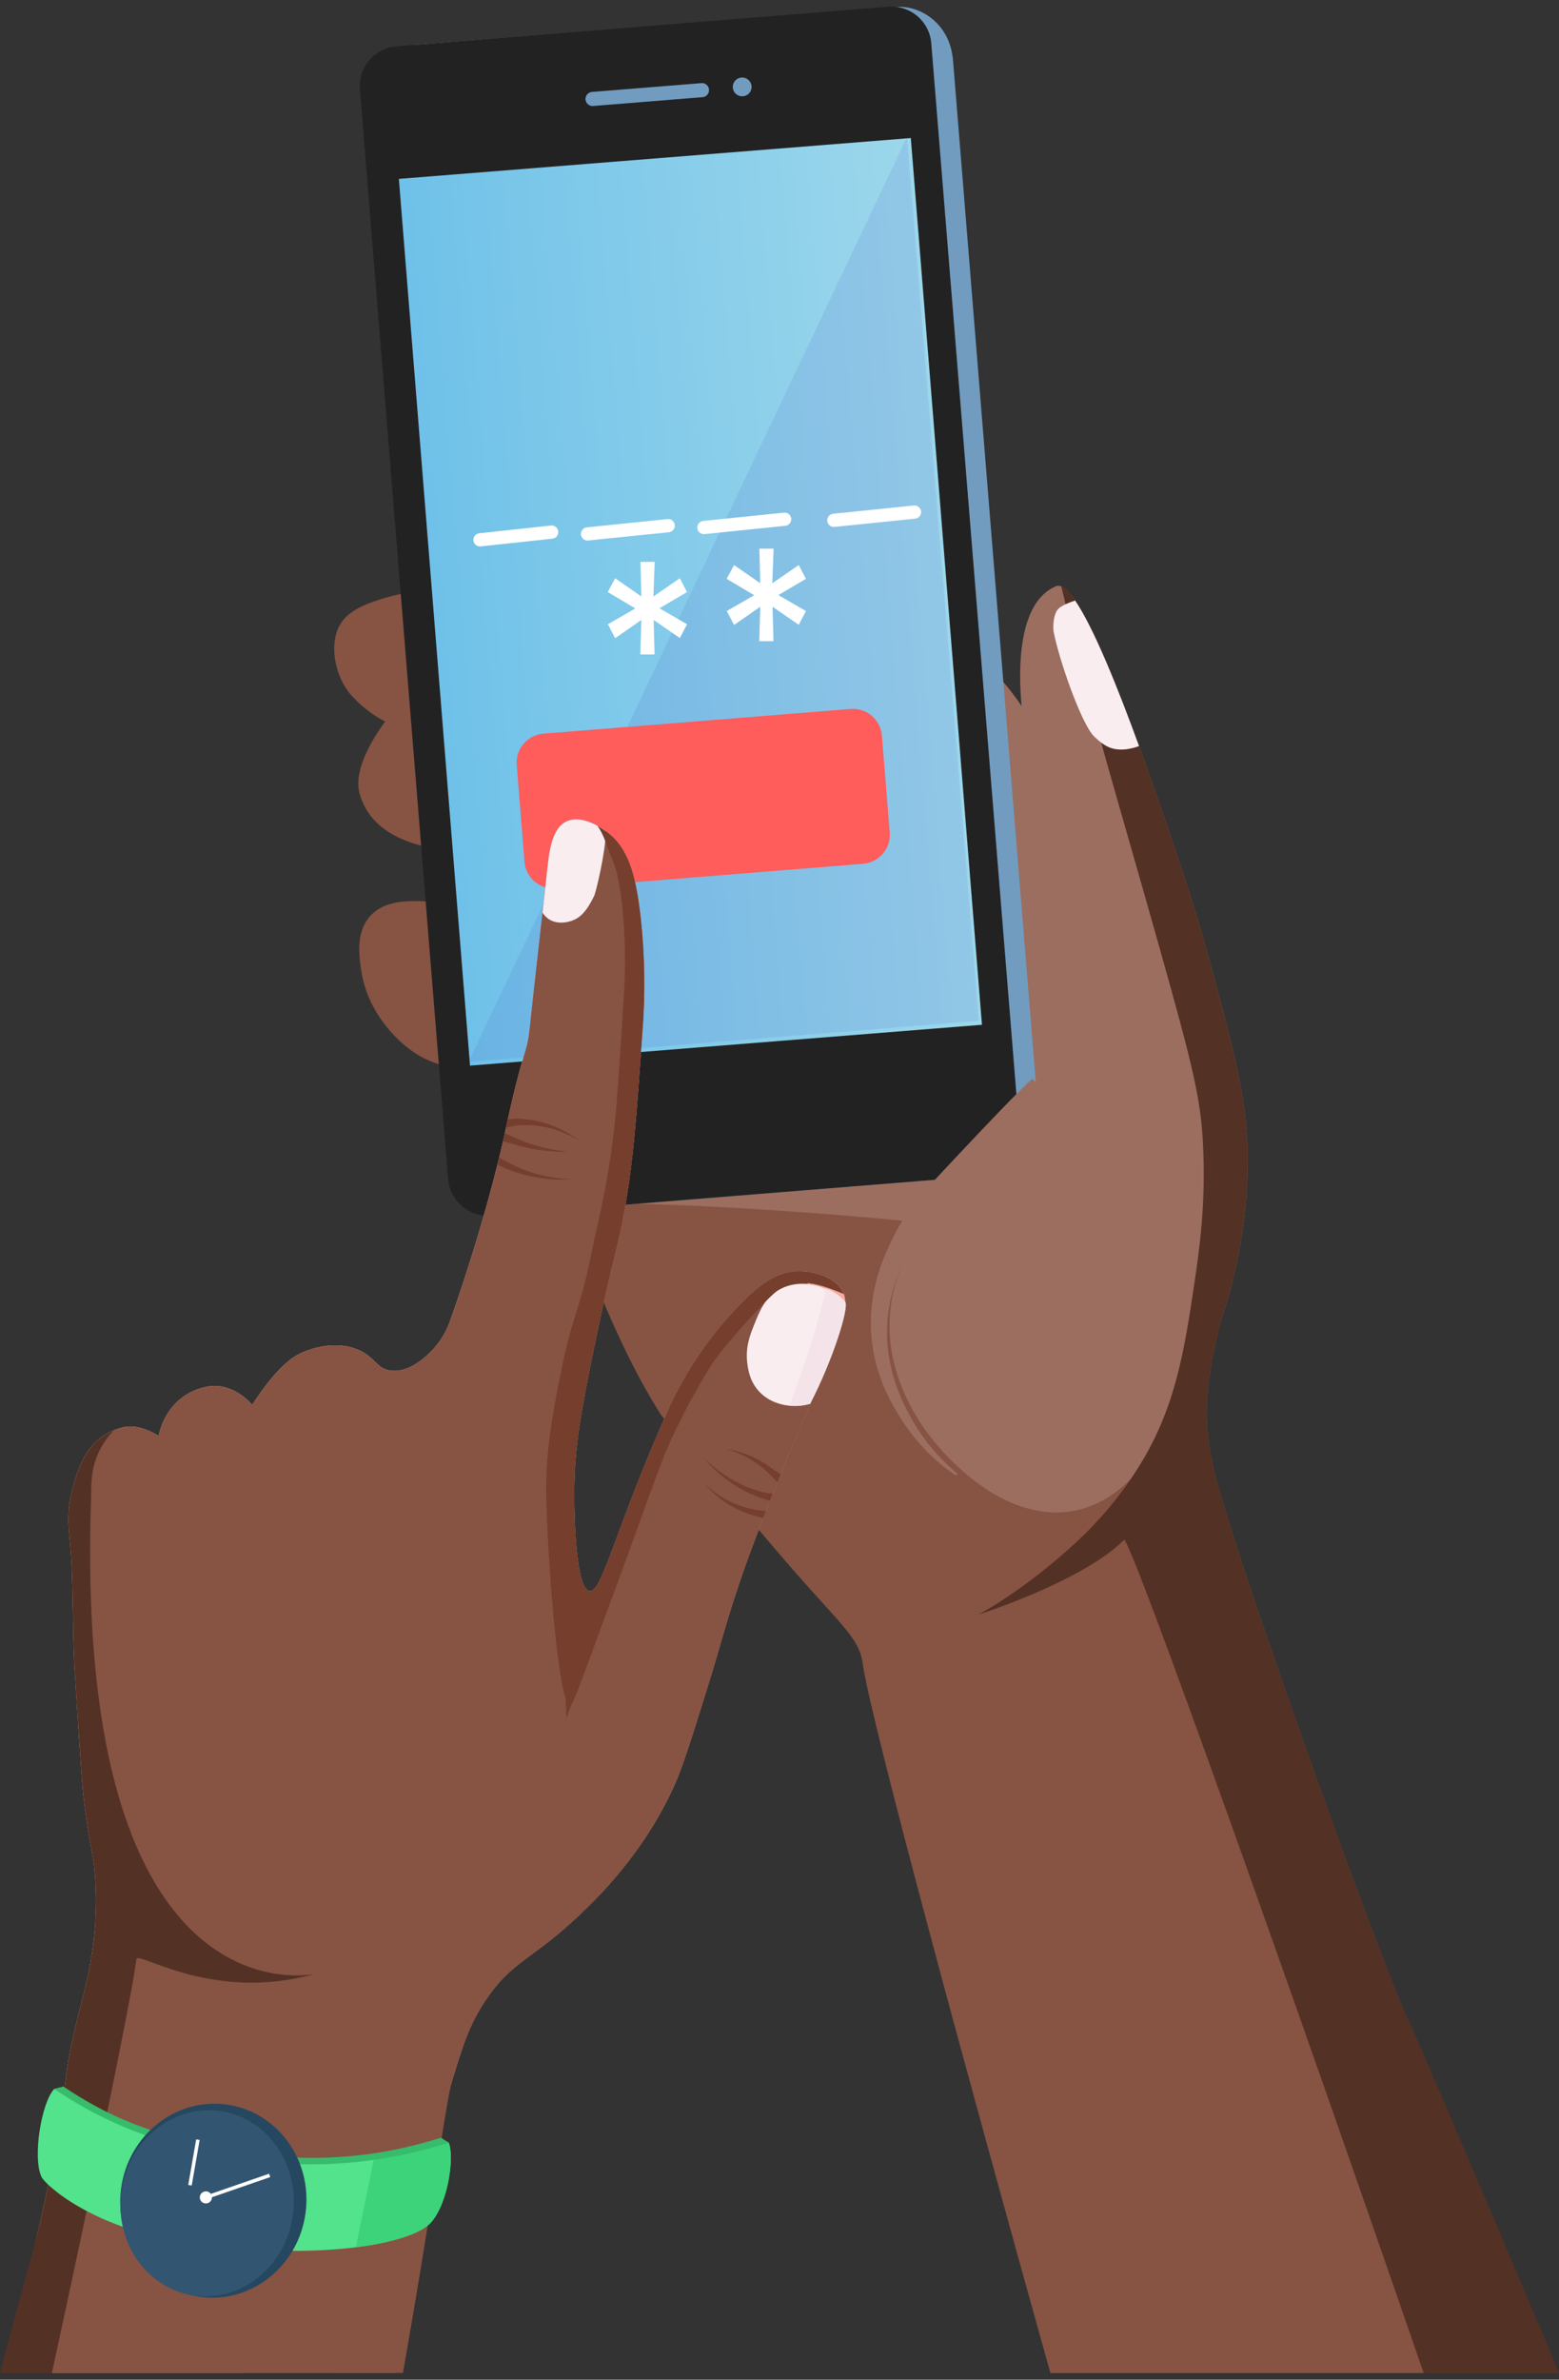 <svg width="118" height="180" viewBox="0 0 118 180" fill="none" xmlns="http://www.w3.org/2000/svg">
<rect x="0" y="0" width="118" height="180" fill="#333333" stroke="none"/>
<g clip-path="url(#clip0_58_4247)">
<path d="M91.725 110.44C91.565 109.389 90.613 106.559 92.455 99.735C94.303 92.893 91.833 95.886 91.729 93.397C91.533 88.671 89.848 87.89 86.866 80.093C83.292 70.754 85.034 70.097 81.726 62.218C79.521 56.971 77.68 52.583 73.106 48.775C68.167 44.661 62.796 43.509 60.73 43.09C58.826 42.704 55.355 42.78 48.491 42.947C45.188 43.029 39.909 43.197 33.331 44.329C28.137 45.222 26.177 46.017 25.539 47.653C24.995 49.056 25.39 51.167 26.512 52.502C27.255 53.353 28.151 54.058 29.153 54.581C29.153 54.581 26.619 57.81 27.205 59.982C28.404 64.433 34.433 64.227 35.13 64.557C37.362 65.618 38.422 69.144 37.633 69.824C36.908 70.446 35.184 68.187 31.653 68.159C30.742 68.152 29.08 68.138 28.04 69.266C26.901 70.504 27.181 72.351 27.344 73.429C27.831 76.657 30.116 78.646 30.68 79.111C32.505 80.615 33.609 80.415 35.686 81.474C36.428 81.85 41.803 87.71 41.803 87.71C41.803 87.71 45.261 99.554 50.002 106.973C50.188 107.261 49.986 106.937 58.483 116.951C63.513 122.879 65.01 123.728 65.295 125.821C65.86 129.964 73.382 157.643 79.509 179.509H117.964C112.995 167.775 107.123 153.902 106.731 153.13C104.726 149.164 92.382 114.784 91.725 110.44Z" fill="#875343"/>
<path d="M73.106 48.775C72.862 48.571 72.617 48.377 72.372 48.188C71.627 48.076 70.984 48.024 70.555 47.99C64.966 47.551 53.893 45.943 38.694 43.57C37.026 43.758 34.44 64.23 35.134 64.559C37.365 65.62 38.426 69.147 37.636 69.826C36.911 70.448 33.609 80.411 35.685 81.465C36.428 81.84 41.802 87.701 41.802 87.701C41.802 87.701 41.779 87.969 42.849 90.97C57.319 90.97 73.041 92.825 73.041 92.825C73.041 92.825 83.414 82.634 84.296 77.35C85.562 69.755 79.951 68.236 79.666 57.538C78.103 54.283 76.251 51.394 73.106 48.775Z" fill="#9C6E60"/>
<path d="M72.135 4.579C71.898 1.67 69.537 0.393 67.874 0.528L31.537 3.38C30.738 3.445 29.998 3.822 29.479 4.431C28.959 5.039 28.704 5.827 28.768 6.623L35.447 89.061C35.479 89.455 35.588 89.838 35.769 90.19C35.95 90.542 36.199 90.855 36.501 91.111C36.803 91.367 37.153 91.561 37.531 91.683C37.908 91.804 38.306 91.85 38.701 91.818L75.929 88.825C76.728 88.761 77.468 88.383 77.987 87.775C78.507 87.166 78.762 86.378 78.698 85.582L72.135 4.579Z" fill="#719CBF"/>
<path d="M70.487 3.268C70.422 2.472 70.043 1.735 69.433 1.218C68.823 0.701 68.032 0.446 67.233 0.51L30.007 3.503C29.611 3.535 29.226 3.644 28.873 3.824C28.52 4.004 28.206 4.252 27.949 4.553C27.692 4.854 27.497 5.203 27.375 5.579C27.253 5.955 27.207 6.352 27.239 6.746L33.919 89.183C33.983 89.979 34.362 90.717 34.973 91.234C35.583 91.751 36.375 92.006 37.173 91.942L74.401 88.948C74.796 88.916 75.182 88.807 75.535 88.627C75.888 88.447 76.202 88.199 76.459 87.898C76.716 87.597 76.911 87.248 77.033 86.872C77.155 86.496 77.201 86.099 77.169 85.705L70.487 3.268Z" fill="#222222"/>
<path d="M77.82 81.884C77.629 82.068 77.352 82.334 77.005 82.684L76.433 83.258L75.769 83.941L74.196 85.584L72.358 87.531C71.706 88.221 71.031 88.951 70.326 89.711C69.987 90.09 69.605 90.498 69.259 90.948C68.903 91.401 68.575 91.874 68.276 92.366C67.975 92.863 67.7 93.374 67.451 93.898C67.207 94.416 66.961 94.949 66.76 95.5C66.346 96.594 66.08 97.738 65.97 98.902C65.938 99.184 65.929 99.485 65.915 99.774V100.347V100.4L65.926 100.611C65.951 101.165 66.014 101.717 66.115 102.262C66.303 103.288 66.617 104.287 67.049 105.237C67.438 106.071 67.891 106.874 68.404 107.639C69.167 108.778 70.085 109.805 71.133 110.69C71.51 111.008 71.821 111.238 72.036 111.392L72.366 111.624L72.479 111.476L72.175 111.217C71.981 111.046 71.698 110.792 71.359 110.448C70.427 109.506 69.626 108.444 68.975 107.291C68.546 106.525 68.178 105.727 67.874 104.904C67.543 103.998 67.321 103.058 67.211 102.101C67.152 101.6 67.13 101.096 67.143 100.592V100.401V100.354C67.143 100.366 67.143 100.328 67.143 100.318L67.15 100.216L67.174 99.811C67.202 99.561 67.221 99.317 67.265 99.058C67.423 98.024 67.718 97.016 68.145 96.06C68.576 95.1 69.106 94.188 69.726 93.337C70.344 92.501 71.023 91.79 71.759 91.026C72.494 90.262 73.135 89.472 73.73 88.713C74.326 87.953 75.388 87.89 75.87 87.199C77.805 84.437 79.637 82.733 79.637 82.733L78.108 81.607C78.108 81.607 78.013 81.703 77.82 81.884Z" fill="#9C6E60"/>
<path d="M91.875 73.86C90.694 69.413 89.353 65.455 88.818 63.882C86.626 57.441 81.87 43.517 79.922 44.343C76.027 46.004 77.45 54.538 77.551 55.288C79.046 65.924 81.893 76.455 81.021 79.122C80.743 79.97 80.385 80.367 78.794 82.169C72.166 89.684 71.427 90.7 71.002 91.312C69.082 94.091 67.693 96.094 67.388 99.075C66.84 104.349 70.125 108.329 70.723 109.052C71.382 109.851 75.716 115.1 81.013 114.32C85.223 113.701 87.554 109.641 89.638 106.01C94.856 96.917 94.523 87.845 94.372 85.781C94.122 82.32 93.372 79.5 91.875 73.86Z" fill="#9C6E60"/>
<path d="M91.724 110.44C91.565 109.389 90.613 106.559 92.455 99.735C94.713 93.063 94.488 87.358 94.375 85.776C94.123 82.32 93.373 79.5 91.876 73.86C90.694 69.413 89.354 65.455 88.819 63.882C86.77 57.851 82.464 45.255 80.333 44.358C80.493 45.054 80.672 45.808 80.862 46.609C82.782 54.629 84.234 59.174 87.69 71.426C90.356 80.877 90.902 83.169 91.066 86.771C91.266 91.135 90.773 94.564 90.4 97.082C89.609 102.38 88.942 106.598 86.108 111.083C84.835 113.088 83.311 114.923 81.575 116.547C77.397 120.425 74.009 122.144 74.009 122.144C74.009 122.144 81.996 119.598 85.076 116.476C85.49 116.055 98.176 151.693 107.756 179.5H118.011C113.174 167.994 107.184 153.992 106.743 153.121C104.726 149.164 92.382 114.784 91.724 110.44Z" fill="#543125"/>
<path d="M80.184 45.982C79.68 46.368 79.702 47.529 79.745 47.756C80.149 49.905 81.859 54.769 82.81 55.701C83.6 56.471 84.212 56.794 85.271 56.67C85.593 56.627 85.909 56.548 86.214 56.433C84.605 52.026 82.779 47.474 81.374 45.426C80.909 45.576 80.477 45.757 80.184 45.982Z" fill="#F9EDF0"/>
<path d="M68.939 10.442L30.19 13.53L35.576 80.603L74.324 77.514L68.939 10.442Z" fill="url(#paint0_linear_58_4247)"/>
<path d="M53.063 6.29L44.786 6.955C44.649 6.972 44.523 7.041 44.436 7.148C44.349 7.255 44.306 7.391 44.318 7.529C44.329 7.666 44.393 7.794 44.496 7.885C44.6 7.977 44.735 8.025 44.873 8.019L53.148 7.352C53.221 7.35 53.292 7.333 53.358 7.302C53.423 7.271 53.482 7.228 53.53 7.174C53.578 7.12 53.615 7.057 53.638 6.988C53.661 6.92 53.67 6.847 53.664 6.775C53.658 6.703 53.638 6.633 53.604 6.569C53.571 6.506 53.524 6.449 53.468 6.404C53.412 6.358 53.347 6.324 53.277 6.304C53.208 6.284 53.135 6.279 53.063 6.288V6.29Z" fill="#719CBF"/>
<path opacity="0.1" d="M35.463 80.326L74.086 77.209L68.653 10.356L35.463 80.326Z" fill="#3737BC"/>
<path d="M56.638 6.034C56.531 5.943 56.399 5.886 56.259 5.869C56.119 5.853 55.977 5.879 55.852 5.943C55.727 6.007 55.623 6.107 55.554 6.229C55.486 6.352 55.455 6.492 55.467 6.632C55.478 6.772 55.531 6.905 55.618 7.015C55.706 7.125 55.824 7.207 55.958 7.25C56.092 7.293 56.236 7.296 56.372 7.258C56.507 7.219 56.628 7.142 56.72 7.035C56.842 6.891 56.902 6.705 56.887 6.518C56.871 6.33 56.782 6.156 56.638 6.034Z" fill="#719CBF"/>
<path d="M40.834 113.876L40.782 113.948L40.67 113.87L40.653 113.895V113.902C40.638 113.921 40.628 113.944 40.625 113.968C40.622 113.992 40.626 114.017 40.636 114.039L40.669 114.11L40.745 114.117H40.771C40.791 114.114 40.81 114.108 40.827 114.098C40.843 114.088 40.858 114.074 40.87 114.058L40.892 114.027L40.779 113.949L40.834 113.876Z" fill="#D8735B"/>
<path d="M64.373 53.627L41.133 55.494C39.918 55.591 39.013 56.651 39.111 57.862L39.703 65.19C39.801 66.4 40.866 67.302 42.08 67.204L65.321 65.338C66.535 65.24 67.441 64.18 67.343 62.969L66.75 55.641C66.652 54.431 65.588 53.529 64.373 53.627Z" fill="#FF5C5C"/>
<path d="M34.223 157.368C35.061 154.62 35.524 153.161 36.699 151.379C38.68 148.382 40.171 148.272 43.532 145.152C45 143.786 48.696 140.294 51.071 134.975C51.678 133.614 52.295 131.639 53.529 127.688C54.516 124.529 54.687 123.665 55.504 121.124C56.485 118.079 57.345 115.889 58.316 113.43C60.778 107.197 61.86 105.514 63.084 101.009C63.301 100.21 64.327 98.964 63.848 97.82C63.369 96.676 61.716 96.132 60.465 96.155C58.765 96.18 57.451 97.221 56.153 98.531C53.866 100.85 51.998 103.545 50.633 106.498C46.508 115.775 45.594 120.465 44.627 120.348C43.625 120.226 43.429 115.052 43.471 112.406C43.514 109.609 43.86 107.223 45.037 101.575C46.549 94.315 46.657 94.989 47.286 91.437C47.939 87.745 48.165 84.55 48.616 78.16C48.852 75.242 48.811 72.309 48.493 69.399C48.11 65.994 47.495 64.155 46.008 62.985C45.807 62.828 44.146 61.553 42.896 62.122C41.776 62.631 41.57 64.35 41.428 65.668C41.002 69.637 40.53 73.601 40.112 77.572C39.848 80.085 39.717 78.65 38.142 86.026C38.142 86.026 36.858 92.038 34.09 99.847C33.735 100.894 33.109 101.83 32.276 102.559C31.834 102.935 30.799 103.815 29.595 103.671C28.493 103.539 28.427 102.687 27.181 102.127C25.63 101.428 23.681 101.827 22.438 102.529C20.846 103.422 19.088 106.269 19.088 106.269C19.088 106.269 17.62 104.409 15.48 104.925C12.444 105.658 12.01 108.616 12.01 108.616C12.01 108.616 10.592 107.664 9.372 107.947C6.686 108.573 5.969 110.83 5.464 112.702C5.044 114.258 5.184 115.499 5.281 116.499C5.598 119.761 5.451 123.058 5.656 126.331C6.172 134.612 6.263 135.491 6.407 136.594C6.871 140.185 7.115 140.297 7.228 142.324C7.469 146.637 6.575 149.887 6.082 151.808C4.246 158.946 5.63 156.718 2.978 168.369C1.948 172.886 0.986 176.531 0.132 179.5H18.304L30.644 177.074C31.547 170.793 32.598 162.703 34.223 157.368Z" fill="#FFBAA6"/>
<path d="M36.699 151.379C38.68 148.382 40.17 148.272 43.531 145.152C44.999 143.786 48.696 140.294 51.07 134.975C51.678 133.614 52.295 131.639 53.529 127.688C54.516 124.529 54.686 123.665 55.504 121.124C56.484 118.079 57.345 115.889 58.316 113.43C60.778 107.197 61.86 105.514 63.084 101.009C63.301 100.21 64.326 98.964 63.847 97.82C63.368 96.676 61.715 96.132 60.465 96.155C58.764 96.18 57.451 97.221 56.152 98.531C53.865 100.85 51.998 103.545 50.632 106.498C46.508 115.775 45.593 120.465 44.627 120.348C43.625 120.226 43.428 115.052 43.47 112.406C43.513 109.609 43.86 107.223 45.036 101.575C46.549 94.315 46.657 94.989 47.286 91.437C47.939 87.745 48.165 84.55 48.615 78.16C48.852 75.242 48.81 72.309 48.492 69.399C48.109 65.994 47.495 64.155 46.008 62.985C45.807 62.828 44.145 61.553 42.895 62.122C41.775 62.631 41.569 64.35 41.427 65.668C41.002 69.637 40.529 73.601 40.112 77.572C39.847 80.085 39.716 78.65 38.142 86.026C38.142 86.026 36.858 92.038 34.09 99.847C33.735 100.894 33.109 101.83 32.275 102.559C31.834 102.935 30.798 103.815 29.594 103.671C28.492 103.539 28.427 102.687 27.181 102.127C25.629 101.428 23.68 101.827 22.438 102.529C20.846 103.422 19.087 106.269 19.087 106.269C19.087 106.269 17.619 104.409 15.479 104.925C12.444 105.658 12.01 108.616 12.01 108.616C12.01 108.616 10.592 107.664 9.372 107.947C6.685 108.573 5.968 110.83 5.463 112.702C5.043 114.258 5.183 115.499 5.28 116.499C5.598 119.761 5.451 123.058 5.655 126.331C6.171 134.612 6.263 135.491 6.406 136.594C6.871 140.185 7.114 140.297 7.227 142.324C7.469 146.637 6.575 149.887 6.081 151.808C4.246 158.946 5.629 156.718 2.978 168.369C2.665 169.739 1.672 174.077 0.42 179.5H29.957C31.941 168.633 33.804 158.739 34.222 157.368C35.06 154.62 35.523 153.161 36.699 151.379Z" fill="#875343"/>
<path d="M36.699 151.379C38.68 148.382 40.17 148.271 43.531 145.151C44.999 143.786 48.696 140.294 51.071 134.974C51.678 133.614 52.295 131.638 53.529 127.688C54.516 124.529 54.687 123.664 55.504 121.124C56.484 118.079 57.345 115.889 58.316 113.43C60.778 107.197 61.86 105.514 63.084 101.008C63.301 100.21 64.326 98.964 63.847 97.82C63.396 96.736 61.928 96.207 60.716 96.158C61.298 97.276 61.607 98.515 61.619 99.774C61.619 100.423 61.532 101.262 60.609 103.952C59.571 106.971 58.565 109.159 58.495 109.309C55.174 116.478 55.209 115.947 54.413 117.94C53.137 121.13 53.623 121.033 51.66 127.321C50.373 131.433 49.729 133.489 48.763 135.31C47.628 137.455 45.893 140.737 42.384 143.298C39.778 145.211 32.421 147.461 30.987 150.739C30.197 152.532 29.576 156.387 28.894 160.313C28.431 162.975 27.609 165.72 27.192 168.39C27.141 168.719 26.302 173.354 25.188 179.489H30.496C32.444 168.605 33.788 158.764 34.216 157.357C35.06 154.62 35.523 153.161 36.699 151.379Z" fill="#875343"/>
<path d="M55.68 112.069C55.063 111.741 54.483 111.348 53.95 110.897C53.706 110.692 53.472 110.474 53.25 110.245C53.452 110.494 53.667 110.732 53.894 110.958C54.903 111.975 56.121 112.762 57.465 113.265C57.74 113.368 58.117 113.466 58.282 113.516L58.489 112.996C58.328 112.963 57.877 112.913 57.605 112.837C56.937 112.65 56.292 112.393 55.68 112.069Z" fill="#753E2D"/>
<path d="M57.946 110.738C57.701 110.581 57.448 110.437 57.188 110.307C56.703 110.064 56.193 109.876 55.667 109.744C55.43 109.685 55.191 109.639 54.949 109.607C55.184 109.665 55.416 109.738 55.642 109.824C56.137 110.01 56.61 110.249 57.051 110.539C57.286 110.692 57.513 110.858 57.729 111.036C57.936 111.205 58.12 111.373 58.271 111.522C58.422 111.67 58.544 111.8 58.628 111.891C58.712 111.982 58.841 112.116 58.841 112.116L59.091 111.504C58.992 111.417 58.752 111.321 58.569 111.183C58.386 111.046 58.181 110.89 57.946 110.738Z" fill="#753E2D"/>
<path d="M57.113 114.184C56.543 114.078 55.986 113.906 55.456 113.672C54.919 113.435 54.417 113.128 53.962 112.758C53.752 112.59 53.555 112.407 53.372 112.21C53.535 112.426 53.714 112.63 53.906 112.82C54.331 113.245 54.812 113.611 55.334 113.909C55.861 114.211 56.422 114.45 57.006 114.62C57.246 114.693 57.448 114.74 57.591 114.772C57.735 114.805 57.762 114.84 57.762 114.84L57.976 114.292C57.976 114.292 57.814 114.283 57.676 114.268C57.538 114.254 57.345 114.227 57.113 114.184Z" fill="#753E2D"/>
<path d="M42.901 62.121C41.782 62.63 41.577 64.349 41.433 65.666C41.313 66.787 41.19 67.907 41.064 69.027C41.206 69.263 41.408 69.457 41.649 69.59C42.366 69.98 43.194 69.679 43.334 69.625C43.97 69.38 44.441 68.864 44.967 67.773C45.106 67.485 45.801 64.622 45.87 62.874C45.397 62.532 43.993 61.625 42.901 62.121Z" fill="#F9EDF0"/>
<path d="M58.902 97.589C57.886 98.185 57.508 99.132 57.064 100.244C56.762 100.997 56.404 101.932 56.565 103.127C56.629 103.604 56.745 104.477 57.448 105.241C58.23 106.091 59.235 106.254 59.593 106.308C60.172 106.391 60.762 106.348 61.322 106.18C62.021 104.497 62.608 102.77 63.08 101.011C63.256 100.36 63.972 99.413 63.969 98.465C63.409 97.922 62.728 97.519 61.982 97.289C61.679 97.201 60.231 96.802 58.902 97.589Z" fill="#F9EDF0"/>
<path d="M63.498 100.055C63.424 100.208 63.351 100.356 63.285 100.495C63.351 100.356 63.424 100.208 63.498 100.055Z" fill="#F9AB98"/>
<path d="M63.573 99.896C63.557 99.93 63.54 99.964 63.524 99.999C63.54 99.964 63.557 99.931 63.573 99.896Z" fill="#F9AB98"/>
<path d="M63.129 100.865C63.112 100.914 63.096 100.962 63.084 101.008C63.096 100.965 63.112 100.914 63.129 100.865Z" fill="#F9AB98"/>
<path d="M63.084 101.009C63.016 101.255 62.951 101.49 62.884 101.721C62.951 101.49 63.016 101.255 63.084 101.009Z" fill="#F9AB98"/>
<path d="M63.657 99.712C63.642 99.745 63.627 99.779 63.611 99.811L63.657 99.712Z" fill="#F9AB98"/>
<path d="M63.189 100.711C63.174 100.747 63.161 100.781 63.148 100.816C63.161 100.781 63.174 100.747 63.189 100.711Z" fill="#F9AB98"/>
<path d="M63.264 100.543L63.213 100.655L63.264 100.543Z" fill="#F9AB98"/>
<path d="M63.732 99.523C63.72 99.555 63.706 99.586 63.693 99.619C63.71 99.586 63.723 99.555 63.732 99.523Z" fill="#F9AB98"/>
<path d="M63.935 98.862C63.935 98.892 63.923 98.922 63.916 98.953C63.923 98.922 63.929 98.892 63.935 98.862Z" fill="#F9AB98"/>
<path d="M63.964 98.661C63.964 98.692 63.956 98.722 63.953 98.751C63.958 98.722 63.958 98.692 63.964 98.661Z" fill="#F9AB98"/>
<path d="M63.89 99.062C63.882 99.091 63.875 99.122 63.866 99.152C63.875 99.122 63.882 99.091 63.89 99.062Z" fill="#F9AB98"/>
<path d="M63.828 99.269C63.815 99.31 63.801 99.349 63.787 99.388C63.801 99.349 63.815 99.31 63.828 99.269Z" fill="#F9AB98"/>
<path d="M62.225 103.811C62.16 104 62.094 104.186 62.027 104.374C62.094 104.186 62.16 104.003 62.225 103.811Z" fill="#F9AB98"/>
<path d="M60.716 96.158C60.875 96.473 61.015 96.797 61.136 97.129C61.424 97.155 61.708 97.208 61.986 97.287C62.731 97.517 63.411 97.918 63.971 98.459C63.973 98.24 63.931 98.022 63.847 97.82C63.393 96.736 61.925 96.207 60.716 96.158Z" fill="#F9AB98"/>
<path d="M63.972 98.529C63.972 98.508 63.972 98.485 63.972 98.462C63.971 98.483 63.972 98.506 63.972 98.529Z" fill="#F9AB98"/>
<path d="M62.653 102.501C62.59 102.704 62.528 102.901 62.465 103.093C62.529 102.901 62.591 102.704 62.653 102.501Z" fill="#F9AB98"/>
<path d="M62.439 103.174C62.376 103.366 62.313 103.554 62.249 103.737C62.313 103.555 62.376 103.367 62.439 103.174Z" fill="#F9AB98"/>
<path d="M62.867 101.781C62.804 102 62.741 102.211 62.678 102.418C62.741 102.211 62.804 102 62.867 101.781Z" fill="#F9AB98"/>
<path d="M63.865 99.151C63.854 99.19 63.84 99.23 63.828 99.263C63.845 99.23 63.854 99.19 63.865 99.151Z" fill="white"/>
<path d="M63.787 99.389C63.771 99.434 63.754 99.479 63.736 99.524C63.754 99.479 63.771 99.434 63.787 99.389Z" fill="white"/>
<path d="M62.01 104.414L62.027 104.37L62.01 104.414Z" fill="white"/>
<path d="M63.958 98.75C63.952 98.787 63.947 98.825 63.94 98.863C63.941 98.827 63.947 98.787 63.958 98.75Z" fill="white"/>
<path d="M63.972 98.529C63.972 98.574 63.972 98.618 63.964 98.661C63.968 98.618 63.969 98.574 63.972 98.529Z" fill="white"/>
<path d="M63.916 98.953C63.908 98.99 63.899 99.026 63.889 99.065C63.899 99.026 63.908 98.99 63.916 98.953Z" fill="white"/>
<path d="M63.213 100.656L63.189 100.711L63.213 100.656Z" fill="white"/>
<path d="M62.884 101.721L62.867 101.782L62.884 101.721Z" fill="white"/>
<path d="M62.678 102.418C62.67 102.447 62.661 102.474 62.653 102.502C62.661 102.474 62.67 102.447 62.678 102.418Z" fill="white"/>
<path d="M63.149 100.816C63.142 100.833 63.135 100.85 63.129 100.866C63.135 100.852 63.142 100.833 63.149 100.816Z" fill="white"/>
<path d="M63.281 100.495C63.274 100.511 63.267 100.527 63.259 100.543C63.272 100.527 63.281 100.514 63.281 100.495Z" fill="white"/>
<path d="M63.525 99.999L63.498 100.056L63.525 99.999Z" fill="white"/>
<path d="M63.612 99.811C63.599 99.84 63.587 99.868 63.573 99.896C63.587 99.868 63.599 99.84 63.612 99.811Z" fill="white"/>
<path d="M62.25 103.741C62.24 103.765 62.233 103.789 62.225 103.812C62.233 103.789 62.24 103.765 62.25 103.741Z" fill="white"/>
<path d="M62.466 103.093C62.456 103.121 62.449 103.148 62.44 103.175C62.449 103.148 62.456 103.121 62.466 103.093Z" fill="white"/>
<path d="M63.696 99.615C63.683 99.645 63.67 99.676 63.657 99.708C63.67 99.681 63.683 99.649 63.696 99.615Z" fill="white"/>
<path d="M62.541 97.477C62.417 97.442 62.562 98.264 60.611 103.951C60.312 104.82 60.016 105.618 59.744 106.321C60.275 106.378 60.812 106.328 61.325 106.176C63.003 102.97 64.304 98.882 63.972 98.461C63.592 98.011 63.098 97.671 62.541 97.477Z" fill="#F4E4E9"/>
<path d="M40.533 88.772C40.361 88.723 40.194 88.67 40.024 88.613C39.853 88.555 39.7 88.5 39.54 88.435C39.381 88.37 39.238 88.311 39.095 88.248C38.953 88.185 38.827 88.122 38.708 88.063C38.47 87.943 38.277 87.838 38.143 87.757C38.01 87.675 37.792 87.557 37.792 87.557L37.679 88.099L37.905 88.211C38.052 88.281 38.264 88.375 38.523 88.477C38.653 88.527 38.794 88.579 38.944 88.631C39.094 88.683 39.258 88.735 39.419 88.781C39.581 88.828 39.758 88.877 39.934 88.919C40.111 88.96 40.291 89 40.471 89.031C41.13 89.155 41.799 89.221 42.47 89.229C43.016 89.229 43.373 89.207 43.373 89.207C43.373 89.207 43.01 89.207 42.47 89.146C41.815 89.077 41.167 88.952 40.533 88.772Z" fill="#753E2D"/>
<path d="M41.495 85.026C40.91 84.829 40.303 84.703 39.688 84.649C39.435 84.626 39.223 84.62 39.074 84.617C38.925 84.615 38.448 84.672 38.448 84.672L38.308 85.309C38.308 85.309 38.953 85.143 39.093 85.128C39.233 85.113 39.432 85.101 39.671 85.098C40.263 85.09 40.853 85.153 41.429 85.283C42.012 85.416 42.578 85.616 43.113 85.881C43.36 86 43.599 86.134 43.83 86.281C43.614 86.111 43.388 85.953 43.153 85.808C42.633 85.483 42.077 85.221 41.495 85.026Z" fill="#753E2D"/>
<path d="M40.75 86.704C40.256 86.566 39.772 86.398 39.299 86.2C39.105 86.119 38.947 86.049 38.837 85.997C38.726 85.945 38.216 85.717 38.216 85.717L38.08 86.34C38.08 86.34 38.532 86.431 38.645 86.472C38.758 86.512 38.937 86.566 39.145 86.626C40.157 86.914 41.201 87.077 42.253 87.111C42.68 87.124 42.963 87.111 42.963 87.111C42.963 87.111 42.68 87.087 42.261 87.024C41.751 86.948 41.246 86.842 40.75 86.704Z" fill="#753E2D"/>
<path d="M60.465 96.154C58.765 96.18 57.451 97.221 56.153 98.531C53.866 100.85 51.998 103.545 50.633 106.498C46.508 115.775 45.594 120.464 44.627 120.347C43.625 120.226 43.429 115.051 43.471 112.406C43.514 109.609 43.86 107.223 45.037 101.574C46.549 94.315 46.657 94.989 47.286 91.437C47.939 87.745 48.165 84.55 48.616 78.16C48.852 75.242 48.811 72.308 48.493 69.398C48.11 65.994 47.495 64.155 46.008 62.985C45.758 62.793 45.494 62.621 45.218 62.47C45.69 63.087 45.902 63.932 46.269 64.802C46.657 65.722 46.897 66.677 47.092 68.507C47.333 70.795 47.374 73.099 47.214 75.394C46.86 81.02 46.682 83.833 46.418 85.987C45.94 89.888 45.104 93.132 44.706 95.081C43.877 99.138 43.37 99.386 42.582 103.189C41.536 108.232 41.261 110.65 41.363 113.811C41.534 119.088 42.304 129.094 43.188 129.021C43.39 129.004 45.421 123.235 46.193 121.203C47.335 118.194 49.77 111.23 50.485 109.595C51.439 107.422 52.548 105.32 53.804 103.305C54.661 101.924 58.208 98.004 58.895 97.588C60.539 96.589 61.995 97.115 63.864 97.876C63.857 97.858 63.852 97.839 63.844 97.821C63.359 96.661 61.716 96.135 60.465 96.154Z" fill="#753E2D"/>
<path d="M23.721 149.329C24.632 149.077 5.495 154.267 6.894 113.226C6.919 112.527 6.817 111.212 7.493 109.798C7.776 109.213 8.147 108.675 8.594 108.203C6.546 109.05 5.921 111.028 5.469 112.703C5.049 114.259 5.189 115.5 5.286 116.499C5.603 119.762 5.457 123.059 5.661 126.332C6.177 134.613 6.269 135.492 6.412 136.595C6.876 140.186 7.12 140.298 7.233 142.325C7.475 146.638 6.58 149.888 6.087 151.809C4.252 158.947 5.635 156.719 2.983 168.37C2.665 169.766 1.408 174.108 0.001 179.501H3.926C6.965 165.496 9.879 151.519 10.33 148.178C10.414 147.546 16.048 151.449 23.721 149.329Z" fill="#543125"/>
<path d="M42.487 118.678L42.871 130.005L46.013 120.614L44.494 121.622L42.487 118.678Z" fill="#753E2D"/>
<path d="M33.198 161.995C32.059 162.059 24.4 165.258 15.003 162.407C8.904 160.562 7.523 159.769 4.487 157.906L4.103 158.01C3.142 159.013 2.453 163.149 3.133 164.648C3.39 165.211 6.923 168.57 14.27 169.652C23.869 171.065 31.215 169.78 32.66 168.061C33.998 166.471 34.382 162.957 33.957 162.075C33.889 161.939 33.311 161.988 33.198 161.995Z" fill="#52E38C"/>
<path d="M33.198 161.995C32.698 162.023 30.939 162.653 28.342 163.112L26.932 169.985C29.927 169.609 31.972 168.886 32.664 168.064C34.001 166.474 34.385 162.96 33.96 162.078C33.889 161.939 33.311 161.988 33.198 161.995Z" fill="#3DD37A"/>
<path d="M15.066 162.148C11.072 161.177 8.257 160.143 4.795 157.824L4.105 158.01C7.619 160.365 10.881 161.68 14.946 162.665C22.964 164.614 29.491 163.49 33.964 162.077L33.377 161.693C28.962 163.086 22.964 164.067 15.066 162.148Z" fill="#37BC6C"/>
<path d="M23.128 167.383C23.664 163.364 20.972 159.693 17.116 159.183C13.261 158.673 9.701 161.518 9.166 165.536C8.631 169.555 11.322 173.226 15.178 173.736C19.034 174.246 22.593 171.401 23.128 167.383Z" fill="#254860"/>
<path d="M16.608 159.668C13.021 159.193 9.696 161.938 9.181 165.797C8.666 169.656 11.159 173.169 14.745 173.644C18.332 174.118 21.657 171.374 22.172 167.515C22.686 163.656 20.194 160.147 16.608 159.668Z" fill="#325572"/>
<path d="M15.406 165.788C15.322 165.822 15.25 165.881 15.2 165.956C15.149 166.031 15.123 166.12 15.123 166.21C15.123 166.3 15.149 166.389 15.2 166.464C15.25 166.539 15.322 166.598 15.406 166.632C15.49 166.667 15.582 166.676 15.671 166.658C15.76 166.64 15.842 166.596 15.906 166.532C15.97 166.468 16.013 166.387 16.031 166.298C16.048 166.21 16.039 166.118 16.004 166.034C15.982 165.978 15.948 165.928 15.906 165.885C15.864 165.842 15.813 165.808 15.757 165.785C15.701 165.762 15.642 165.751 15.581 165.751C15.521 165.751 15.461 165.764 15.406 165.788Z" fill="white"/>
<path d="M14.848 161.819L14.248 165.266L14.51 165.311L15.111 161.865L14.848 161.819Z" fill="white"/>
<path d="M15.14 166.225L15.226 166.479L20.453 164.672L20.367 164.418L15.14 166.225Z" fill="white"/>
<line x1="0.5" y1="-0.5" x2="6.637" y2="-0.5" transform="matrix(0.995 -0.102 0.103 0.995 62.666 39.907)" stroke="white" stroke-linecap="round"/>
<line x1="0.5" y1="-0.5" x2="6.637" y2="-0.5" transform="matrix(0.995 -0.102 0.103 0.995 52.835 40.449)" stroke="white" stroke-linecap="round"/>
<line x1="0.5" y1="-0.5" x2="6.637" y2="-0.5" transform="matrix(0.995 -0.102 0.103 0.995 44.022 40.935)" stroke="white" stroke-linecap="round"/>
<line x1="0.5" y1="-0.5" x2="5.959" y2="-0.5" transform="matrix(0.994 -0.107 0.108 0.994 35.887 41.383)" stroke="white" stroke-linecap="round"/>
<path d="M48.466 49.5H49.544L49.476 46.894L51.456 48.261L52 47.217L49.913 46.011L52 44.783L51.456 43.739L49.456 45.117L49.553 42.5H48.476L48.544 45.117L46.563 43.739L46 44.783L48.087 46.022L46.01 47.217L46.563 48.272L48.544 46.894L48.466 49.5Z" fill="white"/>
<path d="M57.466 48.5H58.544L58.476 45.894L60.456 47.261L61 46.217L58.913 45.011L61 43.783L60.456 42.739L58.456 44.117L58.553 41.5H57.476L57.544 44.117L55.563 42.739L55 43.783L57.087 45.022L55.01 46.217L55.563 47.272L57.544 45.894L57.466 48.5Z" fill="white"/>
</g>
<defs>
<linearGradient id="paint0_linear_58_4247" x1="32.875" y1="47.066" x2="71.623" y2="43.955" gradientUnits="userSpaceOnUse">
<stop stop-color="#6FC1E9"/>
<stop offset="1" stop-color="#9CD7EB"/>
</linearGradient>
<clipPath id="clip0_58_4247">
<rect width="118" height="179" fill="white" transform="translate(0 0.5)"/>
</clipPath>
</defs>
</svg>
